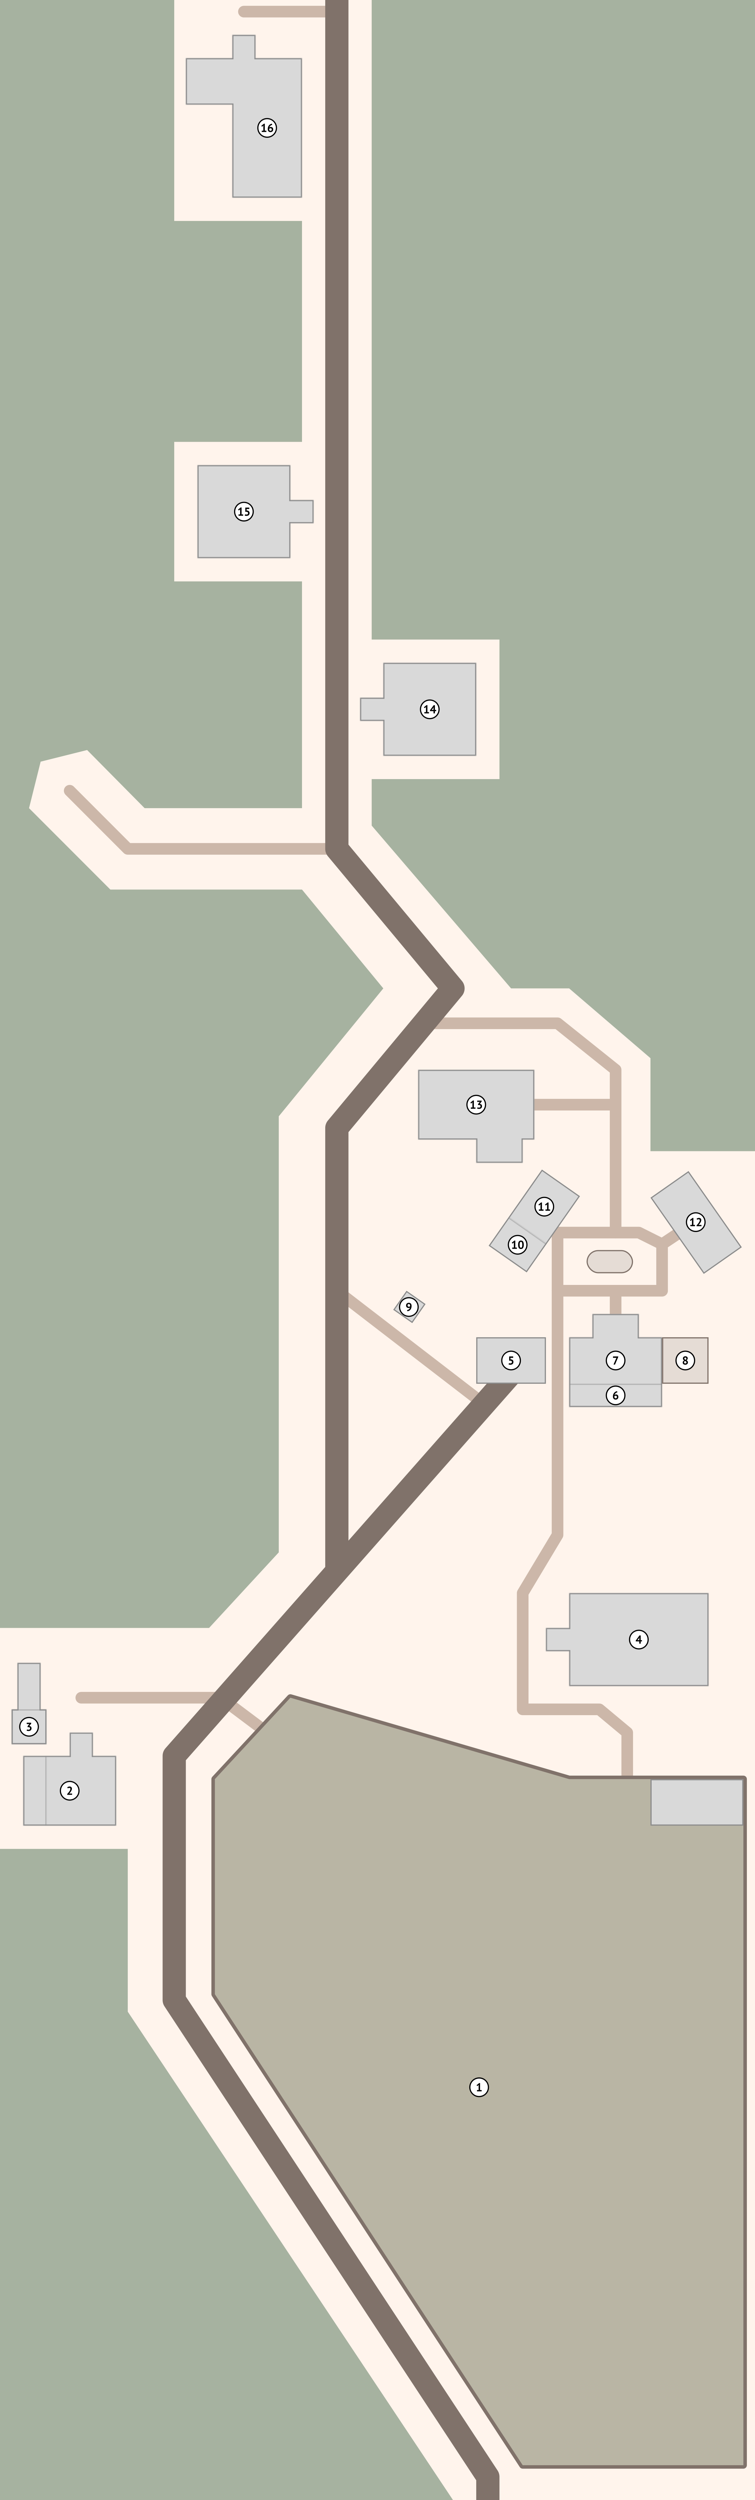 <svg width="650" height="2150" viewBox="0 0 650 2150" fill="none" xmlns="http://www.w3.org/2000/svg">
<rect x="0" y="0" width="650" height="2150" fill="#333333" stroke="none"/>
<g clip-path="url(#clip0_8_2)">
<rect width="650" height="2150" fill="#FFF4EC"/>
<path d="M540 1530V1490L516 1470H450V1370L480 1320V1060" stroke="#CCB7A9" stroke-width="10" stroke-linecap="round" stroke-linejoin="round"/>
<path d="M230 1490L190 1460H70" stroke="#CCB7A9" stroke-width="10" stroke-linecap="round" stroke-linejoin="round"/>
<path d="M480 1110H530M530 1110V1130M530 1110H570V1070M570 1070L585 1060M570 1070L550 1060H480" stroke="#CCB7A9" stroke-width="10" stroke-linecap="round" stroke-linejoin="round"/>
<path d="M530 1060V950M530 950H460M530 950V920L480 880H370" stroke="#CCB7A9" stroke-width="10" stroke-linecap="round" stroke-linejoin="round"/>
<path d="M420 1210L290 1110" stroke="#CCB7A9" stroke-width="10" stroke-linecap="round" stroke-linejoin="round"/>
<path d="M210 10H290" stroke="#CCB7A9" stroke-width="10" stroke-linecap="round" stroke-linejoin="round"/>
<path d="M290 730H110L60 680" stroke="#CCB7A9" stroke-width="10" stroke-linecap="round" stroke-linejoin="round"/>
<path d="M420 2150V2130L150 1720V1510L450 1170" stroke="#80726A" stroke-width="20" stroke-linecap="round" stroke-linejoin="round"/>
<path d="M290 1350V970L390 850L290 730V0" stroke="#80726A" stroke-width="20" stroke-linecap="round" stroke-linejoin="round"/>
<path d="M390 2150H0V1590H110V1730L390 2150Z" fill="#A6B2A0"/>
<path d="M180 1400H0V0H150V190H260V380H150V500H260V695H124.5L75 645L35 655L25 695L95 765H260L330 850L240 960V1335L180 1400Z" fill="#A6B2A0"/>
<path d="M320 550V0H650V990H560V910L490 850H440L320 710V670H430V550H320Z" fill="#A6B2A0"/>
<path d="M640 2121.5C640.829 2121.5 641.5 2120.83 641.5 2120V1530C641.5 1529.17 640.829 1528.5 640 1528.5H490.214L250.42 1458.56C249.875 1458.4 249.287 1458.56 248.901 1458.98L183.901 1528.98C183.643 1529.26 183.5 1529.62 183.5 1530V1715C183.5 1715.29 183.585 1715.58 183.745 1715.82L448.745 2120.82C449.022 2121.24 449.494 2121.5 450 2121.5H640Z" fill="#B9B5A4" stroke="#80726A" stroke-width="3" stroke-linejoin="round"/>
<rect x="560.5" y="1530.5" width="79" height="39" fill="#D9D9D9" stroke="#8C8C8C"/>
<circle cx="412.5" cy="1795" r="8" fill="white" stroke="black"/>
<path d="M410.673 1797.4H412.063V1793.45L412.213 1792.77L411.733 1793.36L410.843 1793.97L410.293 1793.22L412.573 1791.38H413.303V1797.4H414.663V1798.5H410.673V1797.4Z" fill="black"/>
<mask id="path-17-inside-1_8_2" fill="white">
<path fill-rule="evenodd" clip-rule="evenodd" d="M60 1490H80V1510H100V1570H40H20V1510H40H60V1490Z"/>
</mask>
<path fill-rule="evenodd" clip-rule="evenodd" d="M60 1490H80V1510H100V1570H40H20V1510H40H60V1490Z" fill="#D9D9D9"/>
<path d="M80 1490H81V1489H80V1490ZM60 1490V1489H59V1490H60ZM80 1510H79V1511H80V1510ZM100 1510H101V1509H100V1510ZM100 1570V1571H101V1570H100ZM20 1570H19V1571H20V1570ZM20 1510V1509H19V1510H20ZM60 1510V1511H61V1510H60ZM80 1489H60V1491H80V1489ZM81 1510V1490H79V1510H81ZM100 1509H80V1511H100V1509ZM101 1570V1510H99V1570H101ZM40 1571H100V1569H40V1571ZM40 1569H20V1571H40V1569ZM21 1570V1510H19V1570H21ZM20 1511H40V1509H20V1511ZM60 1509H40V1511H60V1509ZM59 1490V1510H61V1490H59Z" fill="#8C8C8C" mask="url(#path-17-inside-1_8_2)"/>
<g opacity="0.5">
<mask id="path-19-inside-2_8_2" fill="white">
<path d="M20 1510H40V1570H20V1510Z"/>
</mask>
<path d="M39 1510V1570H41V1510H39Z" fill="#8C8C8C" mask="url(#path-19-inside-2_8_2)"/>
</g>
<circle cx="60" cy="1540" r="8" fill="white" stroke="black"/>
<path d="M61.913 1538.21C61.913 1538.55 61.85 1538.89 61.723 1539.24C61.603 1539.59 61.446 1539.93 61.253 1540.26C61.066 1540.59 60.856 1540.92 60.623 1541.23C60.396 1541.54 60.173 1541.82 59.953 1542.08L59.423 1542.49V1542.54L60.143 1542.4H62.063V1543.5H57.853V1542.83C58.013 1542.66 58.193 1542.47 58.393 1542.25C58.593 1542.02 58.793 1541.79 58.993 1541.54C59.2 1541.29 59.4 1541.03 59.593 1540.76C59.786 1540.49 59.96 1540.23 60.113 1539.96C60.266 1539.69 60.386 1539.42 60.473 1539.17C60.566 1538.92 60.613 1538.68 60.613 1538.45C60.613 1538.18 60.533 1537.95 60.373 1537.78C60.22 1537.6 59.973 1537.51 59.633 1537.51C59.42 1537.51 59.2 1537.56 58.973 1537.65C58.753 1537.74 58.566 1537.85 58.413 1537.99L57.893 1537.07C58.153 1536.86 58.446 1536.69 58.773 1536.56C59.106 1536.43 59.496 1536.36 59.943 1536.36C60.23 1536.36 60.493 1536.4 60.733 1536.48C60.973 1536.56 61.18 1536.68 61.353 1536.83C61.526 1536.98 61.663 1537.18 61.763 1537.41C61.863 1537.64 61.913 1537.9 61.913 1538.21Z" fill="black"/>
<mask id="path-23-inside-3_8_2" fill="white">
<path fill-rule="evenodd" clip-rule="evenodd" d="M35 1430H15V1470H10V1500H40V1470H35V1430Z"/>
</mask>
<path fill-rule="evenodd" clip-rule="evenodd" d="M35 1430H15V1470H10V1500H40V1470H35V1430Z" fill="#D9D9D9"/>
<path d="M15 1430V1429H14V1430H15ZM35 1430H36V1429H35V1430ZM15 1470V1471H16V1470H15ZM10 1470V1469H9V1470H10ZM10 1500H9V1501H10V1500ZM40 1500V1501H41V1500H40ZM40 1470H41V1469H40V1470ZM35 1470H34V1471H35V1470ZM15 1431H35V1429H15V1431ZM16 1470V1430H14V1470H16ZM10 1471H15V1469H10V1471ZM11 1500V1470H9V1500H11ZM40 1499H10V1501H40V1499ZM39 1470V1500H41V1470H39ZM35 1471H40V1469H35V1471ZM34 1430V1470H36V1430H34Z" fill="#8C8C8C" mask="url(#path-23-inside-3_8_2)"/>
<rect opacity="0.5" x="10.5" y="1470.5" width="29" height="29" stroke="#8C8C8C"/>
<circle cx="25" cy="1485" r="8" fill="white" stroke="black"/>
<path d="M24.573 1487.54C24.986 1487.54 25.3 1487.43 25.513 1487.21C25.733 1486.99 25.843 1486.72 25.843 1486.41C25.843 1486.03 25.73 1485.75 25.503 1485.57C25.276 1485.39 24.92 1485.3 24.433 1485.3H23.713V1484.61L24.923 1482.96L25.493 1482.51L24.703 1482.6H23.023V1481.5H26.843V1482.21L25.433 1484.1L24.993 1484.37V1484.42L25.413 1484.36C25.646 1484.38 25.866 1484.43 26.073 1484.52C26.286 1484.61 26.47 1484.73 26.623 1484.9C26.783 1485.06 26.91 1485.26 27.003 1485.5C27.096 1485.74 27.143 1486.02 27.143 1486.33C27.143 1486.72 27.076 1487.06 26.943 1487.35C26.816 1487.64 26.636 1487.88 26.403 1488.07C26.176 1488.26 25.91 1488.41 25.603 1488.5C25.296 1488.59 24.966 1488.64 24.613 1488.64C24.32 1488.64 24.016 1488.61 23.703 1488.56C23.39 1488.51 23.136 1488.43 22.943 1488.33L23.293 1487.25C23.466 1487.34 23.656 1487.41 23.863 1487.46C24.076 1487.51 24.313 1487.54 24.573 1487.54Z" fill="black"/>
<mask id="path-28-inside-4_8_2" fill="white">
<path fill-rule="evenodd" clip-rule="evenodd" d="M610 1370H490V1400H470V1420H490V1450H610V1370Z"/>
</mask>
<path fill-rule="evenodd" clip-rule="evenodd" d="M610 1370H490V1400H470V1420H490V1450H610V1370Z" fill="#D9D9D9"/>
<path d="M490 1370V1369H489V1370H490ZM610 1370H611V1369H610V1370ZM490 1400V1401H491V1400H490ZM470 1400V1399H469V1400H470ZM470 1420H469V1421H470V1420ZM490 1420H491V1419H490V1420ZM490 1450H489V1451H490V1450ZM610 1450V1451H611V1450H610ZM490 1371H610V1369H490V1371ZM491 1400V1370H489V1400H491ZM470 1401H490V1399H470V1401ZM471 1420V1400H469V1420H471ZM490 1419H470V1421H490V1419ZM491 1450V1420H489V1450H491ZM610 1449H490V1451H610V1449ZM609 1370V1450H611V1370H609Z" fill="#8C8C8C" mask="url(#path-28-inside-4_8_2)"/>
<circle cx="550" cy="1410" r="8" fill="white" stroke="black"/>
<path d="M552.693 1411.55H551.593V1413.5H550.383V1411.55H547.353V1410.81L550.523 1406.45H551.593V1410.51H552.693V1411.55ZM550.383 1408.98L550.473 1408.14H550.433L550.093 1408.86L549.053 1410.21L548.553 1410.59L549.193 1410.51H550.383V1408.98Z" fill="black"/>
<rect x="410.5" y="1150.5" width="59" height="39" fill="#D9D9D9" stroke="#8C8C8C"/>
<circle cx="440" cy="1170" r="8" fill="white" stroke="black"/>
<path d="M439.363 1172.49C439.803 1172.49 440.14 1172.38 440.373 1172.17C440.606 1171.96 440.723 1171.66 440.723 1171.29C440.723 1170.89 440.586 1170.6 440.313 1170.41C440.04 1170.22 439.65 1170.13 439.143 1170.13L438.353 1170.16V1166.5H441.793V1167.72H439.473V1169.07L439.883 1169.03C440.21 1169.04 440.503 1169.1 440.763 1169.21C441.03 1169.32 441.256 1169.47 441.443 1169.66C441.63 1169.85 441.773 1170.08 441.873 1170.35C441.973 1170.62 442.023 1170.92 442.023 1171.25C442.023 1171.64 441.956 1171.99 441.823 1172.29C441.69 1172.59 441.503 1172.84 441.263 1173.04C441.03 1173.24 440.753 1173.39 440.433 1173.49C440.113 1173.59 439.763 1173.64 439.383 1173.64C439.083 1173.64 438.796 1173.61 438.523 1173.56C438.256 1173.51 438.03 1173.45 437.843 1173.36L438.193 1172.28C438.346 1172.35 438.513 1172.4 438.693 1172.44C438.88 1172.47 439.103 1172.49 439.363 1172.49Z" fill="black"/>
<mask id="path-35-inside-5_8_2" fill="white">
<path fill-rule="evenodd" clip-rule="evenodd" d="M550 1130H510V1150H490V1210H570V1150H550V1130Z"/>
</mask>
<path fill-rule="evenodd" clip-rule="evenodd" d="M550 1130H510V1150H490V1210H570V1150H550V1130Z" fill="#D9D9D9"/>
<path d="M510 1130V1129H509V1130H510ZM550 1130H551V1129H550V1130ZM510 1150V1151H511V1150H510ZM490 1150V1149H489V1150H490ZM490 1210H489V1211H490V1210ZM570 1210V1211H571V1210H570ZM570 1150H571V1149H570V1150ZM550 1150H549V1151H550V1150ZM510 1131H550V1129H510V1131ZM511 1150V1130H509V1150H511ZM490 1151H510V1149H490V1151ZM491 1210V1150H489V1210H491ZM570 1209H490V1211H570V1209ZM569 1150V1210H571V1150H569ZM550 1151H570V1149H550V1151ZM549 1130V1150H551V1130H549Z" fill="#8C8C8C" mask="url(#path-35-inside-5_8_2)"/>
<circle cx="530" cy="1170" r="8" fill="white" stroke="black"/>
<path d="M528.203 1173.5L530.493 1168.11L530.933 1167.62L530.333 1167.72H527.763V1166.5H532.273V1166.88L529.473 1173.5H528.203Z" fill="black"/>
<g opacity="0.5">
<mask id="path-39-inside-6_8_2" fill="white">
<path d="M490 1190H570V1210H490V1190Z"/>
</mask>
<path d="M490 1191H570V1189H490V1191Z" fill="#8C8C8C" mask="url(#path-39-inside-6_8_2)"/>
</g>
<circle cx="530" cy="1200" r="8" fill="white" stroke="black"/>
<path d="M532.363 1201.33C532.363 1201.66 532.306 1201.96 532.193 1202.24C532.086 1202.52 531.933 1202.76 531.733 1202.97C531.533 1203.18 531.29 1203.34 531.003 1203.46C530.723 1203.58 530.413 1203.64 530.073 1203.64C529.726 1203.64 529.406 1203.59 529.113 1203.48C528.826 1203.37 528.576 1203.2 528.363 1202.98C528.15 1202.76 527.983 1202.48 527.863 1202.15C527.743 1201.82 527.683 1201.43 527.683 1200.99C527.683 1200.33 527.776 1199.73 527.963 1199.2C528.156 1198.67 528.413 1198.2 528.733 1197.81C529.06 1197.41 529.436 1197.09 529.863 1196.85C530.296 1196.6 530.753 1196.44 531.233 1196.36L531.523 1197.39C531.19 1197.44 530.883 1197.55 530.603 1197.7C530.323 1197.85 530.073 1198.04 529.853 1198.25C529.64 1198.46 529.456 1198.7 529.303 1198.97C529.156 1199.23 529.053 1199.5 528.993 1199.78C529.126 1199.61 529.3 1199.47 529.513 1199.36C529.726 1199.24 529.993 1199.18 530.313 1199.18C530.613 1199.18 530.89 1199.23 531.143 1199.32C531.396 1199.41 531.613 1199.55 531.793 1199.74C531.973 1199.92 532.113 1200.14 532.213 1200.41C532.313 1200.68 532.363 1200.98 532.363 1201.33ZM531.103 1201.4C531.103 1200.65 530.736 1200.28 530.003 1200.28C529.736 1200.28 529.51 1200.34 529.323 1200.46C529.143 1200.58 529.016 1200.72 528.943 1200.88C528.93 1200.95 528.923 1201.02 528.923 1201.07C528.923 1201.12 528.923 1201.18 528.923 1201.23C528.923 1201.39 528.946 1201.55 528.993 1201.71C529.04 1201.86 529.106 1202 529.193 1202.13C529.286 1202.25 529.403 1202.35 529.543 1202.43C529.683 1202.5 529.85 1202.54 530.043 1202.54C530.356 1202.54 530.61 1202.43 530.803 1202.22C531.003 1202.01 531.103 1201.73 531.103 1201.4Z" fill="black"/>
<rect x="570.5" y="1150.5" width="39" height="39" fill="#E5DCD5" stroke="#80726A"/>
<path d="M588.203 1173L590.493 1167.61L590.933 1167.12L590.333 1167.22H587.763V1166H592.273V1166.38L589.473 1173H588.203Z" fill="black"/>
<circle cx="590" cy="1170" r="8" fill="white" stroke="black"/>
<path d="M587.773 1171.79C587.773 1171.56 587.803 1171.35 587.863 1171.17C587.923 1170.98 588.006 1170.82 588.113 1170.67C588.226 1170.52 588.356 1170.38 588.503 1170.26C588.656 1170.14 588.82 1170.03 588.993 1169.93C588.666 1169.72 588.41 1169.49 588.223 1169.22C588.036 1168.95 587.943 1168.61 587.943 1168.21C587.943 1167.95 587.99 1167.71 588.083 1167.48C588.183 1167.25 588.323 1167.06 588.503 1166.89C588.69 1166.72 588.913 1166.59 589.173 1166.5C589.433 1166.41 589.726 1166.36 590.053 1166.36C590.353 1166.36 590.626 1166.4 590.873 1166.48C591.12 1166.56 591.33 1166.67 591.503 1166.82C591.683 1166.97 591.82 1167.15 591.913 1167.36C592.013 1167.57 592.063 1167.8 592.063 1168.05C592.063 1168.44 591.973 1168.78 591.793 1169.05C591.62 1169.32 591.363 1169.57 591.023 1169.8C591.423 1170.03 591.723 1170.29 591.923 1170.57C592.13 1170.85 592.233 1171.21 592.233 1171.65C592.233 1171.95 592.176 1172.22 592.063 1172.47C591.956 1172.71 591.803 1172.92 591.603 1173.09C591.403 1173.26 591.163 1173.4 590.883 1173.5C590.603 1173.59 590.296 1173.64 589.963 1173.64C589.63 1173.64 589.326 1173.59 589.053 1173.5C588.786 1173.41 588.556 1173.29 588.363 1173.13C588.176 1172.97 588.03 1172.78 587.923 1172.55C587.823 1172.32 587.773 1172.07 587.773 1171.79ZM590.993 1171.66C590.993 1171.51 590.956 1171.37 590.883 1171.24C590.81 1171.11 590.713 1171 590.593 1170.9C590.48 1170.79 590.35 1170.7 590.203 1170.61C590.063 1170.52 589.92 1170.44 589.773 1170.36C589.46 1170.54 589.243 1170.74 589.123 1170.95C589.01 1171.16 588.953 1171.36 588.953 1171.57C588.953 1171.84 589.043 1172.07 589.223 1172.26C589.41 1172.45 589.666 1172.54 589.993 1172.54C590.293 1172.54 590.533 1172.47 590.713 1172.32C590.9 1172.17 590.993 1171.95 590.993 1171.66ZM589.183 1168.23C589.183 1168.39 589.213 1168.53 589.273 1168.65C589.333 1168.77 589.413 1168.88 589.513 1168.97C589.62 1169.06 589.736 1169.14 589.863 1169.22C589.996 1169.29 590.133 1169.36 590.273 1169.43C590.673 1169.09 590.873 1168.72 590.873 1168.31C590.873 1168.03 590.79 1167.82 590.623 1167.68C590.463 1167.53 590.266 1167.46 590.033 1167.46C589.74 1167.46 589.523 1167.54 589.383 1167.69C589.25 1167.84 589.183 1168.02 589.183 1168.23Z" fill="black"/>
<rect x="350.123" y="1110.7" width="19" height="19" transform="rotate(35 350.123 1110.7)" fill="#D9D9D9" stroke="#8C8C8C"/>
<circle cx="352" cy="1124" r="8" fill="white" stroke="black"/>
<path d="M349.613 1122.69C349.613 1122.35 349.663 1122.04 349.763 1121.75C349.87 1121.46 350.02 1121.22 350.213 1121.02C350.413 1120.81 350.653 1120.65 350.933 1120.54C351.22 1120.42 351.546 1120.36 351.913 1120.36C352.666 1120.36 353.256 1120.59 353.683 1121.04C354.116 1121.49 354.333 1122.14 354.333 1123C354.333 1123.77 354.233 1124.44 354.033 1125.01C353.84 1125.57 353.576 1126.04 353.243 1126.42C352.916 1126.79 352.536 1127.08 352.103 1127.28C351.67 1127.48 351.213 1127.6 350.733 1127.64L350.453 1126.62C350.82 1126.57 351.146 1126.48 351.433 1126.35C351.72 1126.22 351.966 1126.05 352.173 1125.86C352.38 1125.66 352.546 1125.44 352.673 1125.19C352.806 1124.94 352.9 1124.67 352.953 1124.38C352.793 1124.55 352.62 1124.67 352.433 1124.74C352.253 1124.81 352.01 1124.84 351.703 1124.84C351.45 1124.84 351.196 1124.8 350.943 1124.71C350.696 1124.62 350.473 1124.49 350.273 1124.32C350.08 1124.14 349.92 1123.92 349.793 1123.65C349.673 1123.38 349.613 1123.06 349.613 1122.69ZM350.873 1122.62C350.873 1123 350.98 1123.29 351.193 1123.48C351.406 1123.67 351.673 1123.77 351.993 1123.77C352.266 1123.77 352.49 1123.73 352.663 1123.64C352.836 1123.55 352.97 1123.45 353.063 1123.32C353.083 1123.18 353.093 1123.05 353.093 1122.92C353.093 1122.73 353.07 1122.55 353.023 1122.37C352.976 1122.19 352.903 1122.03 352.803 1121.89C352.71 1121.75 352.586 1121.64 352.433 1121.56C352.286 1121.47 352.11 1121.43 351.903 1121.43C351.576 1121.43 351.323 1121.54 351.143 1121.75C350.963 1121.96 350.873 1122.25 350.873 1122.62Z" fill="black"/>
<rect x="466.683" y="1006.46" width="39" height="79" transform="rotate(35 466.683 1006.46)" fill="#D9D9D9" stroke="#8C8C8C"/>
<circle cx="468.604" cy="1037.71" r="8" fill="white" stroke="black"/>
<path d="M463.94 1040.11L465.33 1040.11L465.33 1036.16L465.48 1035.48L465 1036.07L464.11 1036.68L463.56 1035.93L465.84 1034.09L466.57 1034.09L466.57 1040.11L467.93 1040.11L467.93 1041.21L463.94 1041.21L463.94 1040.11ZM469.614 1040.11L471.004 1040.11L471.004 1036.16L471.154 1035.48L470.674 1036.07L469.784 1036.68L469.234 1035.93L471.514 1034.09L472.244 1034.09L472.244 1040.11L473.604 1040.11L473.604 1041.21L469.614 1041.21L469.614 1040.11Z" fill="black"/>
<g opacity="0.5">
<mask id="path-53-inside-7_8_2" fill="white">
<path d="M437.881 1046.72L470.647 1069.66L453.44 1094.24L420.674 1071.29L437.881 1046.72Z"/>
</mask>
<path d="M437.308 1047.54L470.074 1070.48L471.221 1068.84L438.455 1045.9L437.308 1047.54Z" fill="#8C8C8C" mask="url(#path-53-inside-7_8_2)"/>
</g>
<circle cx="445.661" cy="1070.48" r="8" fill="white" stroke="black"/>
<path d="M440.997 1072.88L442.387 1072.88L442.387 1068.93L442.537 1068.25L442.057 1068.84L441.167 1069.45L440.617 1068.7L442.897 1066.86L443.627 1066.86L443.627 1072.88L444.987 1072.88L444.987 1073.98L440.997 1073.98L440.997 1072.88ZM446.061 1070.47C446.061 1069.24 446.271 1068.33 446.691 1067.74C447.111 1067.14 447.714 1066.84 448.501 1066.84C449.341 1066.84 449.957 1067.14 450.351 1067.73C450.744 1068.32 450.941 1069.23 450.941 1070.47C450.941 1071.7 450.727 1072.62 450.301 1073.22C449.881 1073.82 449.277 1074.12 448.491 1074.12C447.657 1074.12 447.044 1073.81 446.651 1073.18C446.257 1072.55 446.061 1071.64 446.061 1070.47ZM447.361 1070.47C447.361 1071.28 447.447 1071.91 447.621 1072.36C447.801 1072.8 448.094 1073.02 448.501 1073.02C448.894 1073.02 449.181 1072.82 449.361 1072.41C449.547 1072 449.641 1071.36 449.641 1070.47C449.641 1069.66 449.554 1069.04 449.381 1068.6C449.207 1068.16 448.911 1067.94 448.491 1067.94C448.091 1067.94 447.801 1068.15 447.621 1068.56C447.447 1068.97 447.361 1069.61 447.361 1070.47Z" fill="black"/>
<rect x="560.696" y="1030.12" width="39" height="79" transform="rotate(-35 560.696 1030.12)" fill="#D9D9D9" stroke="#8C8C8C"/>
<circle cx="599" cy="1051" r="8" fill="white" stroke="black"/>
<path d="M594.336 1053.4L595.726 1053.4L595.726 1049.45L595.876 1048.77L595.396 1049.36L594.506 1049.97L593.956 1049.22L596.236 1047.38L596.966 1047.38L596.966 1053.4L598.326 1053.4L598.326 1054.5L594.336 1054.5L594.336 1053.4ZM603.75 1049.21C603.75 1049.55 603.687 1049.89 603.56 1050.24C603.44 1050.59 603.283 1050.93 603.09 1051.26C602.903 1051.59 602.693 1051.92 602.46 1052.23C602.233 1052.54 602.01 1052.82 601.79 1053.08L601.26 1053.49L601.26 1053.54L601.98 1053.4L603.9 1053.4L603.9 1054.5L599.69 1054.5L599.69 1053.83C599.85 1053.66 600.03 1053.47 600.23 1053.25C600.43 1053.02 600.63 1052.79 600.83 1052.54C601.037 1052.29 601.237 1052.03 601.43 1051.76C601.623 1051.49 601.797 1051.23 601.95 1050.96C602.103 1050.69 602.223 1050.42 602.31 1050.17C602.403 1049.92 602.45 1049.68 602.45 1049.45C602.45 1049.18 602.37 1048.95 602.21 1048.78C602.057 1048.6 601.81 1048.51 601.47 1048.51C601.257 1048.51 601.037 1048.56 600.81 1048.65C600.59 1048.74 600.403 1048.85 600.25 1048.99L599.73 1048.07C599.99 1047.86 600.283 1047.69 600.61 1047.56C600.943 1047.43 601.333 1047.36 601.78 1047.36C602.067 1047.36 602.33 1047.4 602.57 1047.48C602.81 1047.56 603.017 1047.68 603.19 1047.83C603.363 1047.98 603.5 1048.18 603.6 1048.41C603.7 1048.64 603.75 1048.9 603.75 1049.21Z" fill="black"/>
<rect x="505.5" y="1075.5" width="39" height="19" rx="9.5" fill="#E5DCD5" stroke="#80726A"/>
<mask id="path-61-inside-8_8_2" fill="white">
<path fill-rule="evenodd" clip-rule="evenodd" d="M460 920H360V980H410V1000H450V980H460V920Z"/>
</mask>
<path fill-rule="evenodd" clip-rule="evenodd" d="M460 920H360V980H410V1000H450V980H460V920Z" fill="#D9D9D9"/>
<path d="M360 920V919H359V920H360ZM460 920H461V919H460V920ZM360 980H359V981H360V980ZM410 980H411V979H410V980ZM410 1000H409V1001H410V1000ZM450 1000V1001H451V1000H450ZM450 980V979H449V980H450ZM460 980V981H461V980H460ZM360 921H460V919H360V921ZM361 980V920H359V980H361ZM410 979H360V981H410V979ZM411 1000V980H409V1000H411ZM450 999H410V1001H450V999ZM449 980V1000H451V980H449ZM460 979H450V981H460V979ZM459 920V980H461V920H459Z" fill="#8C8C8C" mask="url(#path-61-inside-8_8_2)"/>
<circle cx="410" cy="950" r="8" fill="white" stroke="black"/>
<path d="M405.336 952.4H406.726V948.45L406.876 947.77L406.396 948.36L405.506 948.97L404.956 948.22L407.236 946.38H407.966V952.4H409.326V953.5H405.336V952.4ZM412.41 952.54C412.823 952.54 413.137 952.43 413.35 952.21C413.57 951.99 413.68 951.723 413.68 951.41C413.68 951.03 413.567 950.75 413.34 950.57C413.113 950.39 412.757 950.3 412.27 950.3H411.55V949.61L412.76 947.96L413.33 947.51L412.54 947.6H410.86V946.5H414.68V947.21L413.27 949.1L412.83 949.37V949.42L413.25 949.36C413.483 949.38 413.703 949.433 413.91 949.52C414.123 949.607 414.307 949.733 414.46 949.9C414.62 950.06 414.747 950.26 414.84 950.5C414.933 950.74 414.98 951.017 414.98 951.33C414.98 951.723 414.913 952.063 414.78 952.35C414.653 952.637 414.473 952.877 414.24 953.07C414.013 953.263 413.747 953.407 413.44 953.5C413.133 953.593 412.803 953.64 412.45 953.64C412.157 953.64 411.853 953.613 411.54 953.56C411.227 953.507 410.973 953.43 410.78 953.33L411.13 952.25C411.303 952.337 411.493 952.407 411.7 952.46C411.913 952.513 412.15 952.54 412.41 952.54Z" fill="black"/>
<mask id="path-65-inside-9_8_2" fill="white">
<path fill-rule="evenodd" clip-rule="evenodd" d="M410 570H330L330 600H310V620H330L330 650H410V570Z"/>
</mask>
<path fill-rule="evenodd" clip-rule="evenodd" d="M410 570H330L330 600H310V620H330L330 650H410V570Z" fill="#D9D9D9"/>
<path d="M330 570V569H329V570L330 570ZM410 570H411V569H410V570ZM330 600V601H331V600H330ZM310 600V599H309V600H310ZM310 620H309V621H310V620ZM330 620H331V619H330V620ZM330 650H329V651H330V650ZM410 650V651H411V650H410ZM330 571H410V569H330V571ZM331 600L331 570L329 570L329 600H331ZM310 601H330V599H310V601ZM311 620V600H309V620H311ZM330 619H310V621H330V619ZM331 650L331 620H329L329 650H331ZM410 649H330V651H410V649ZM409 570V650H411V570H409Z" fill="#8C8C8C" mask="url(#path-65-inside-9_8_2)"/>
<circle cx="370" cy="610" r="8" fill="white" stroke="black"/>
<path d="M365.336 612.4H366.726V608.45L366.876 607.77L366.396 608.36L365.506 608.97L364.956 608.22L367.236 606.38H367.966V612.4H369.326V613.5H365.336V612.4ZM375.53 611.55H374.43V613.5H373.22V611.55H370.19V610.81L373.36 606.45H374.43V610.51H375.53V611.55ZM373.22 608.98L373.31 608.14H373.27L372.93 608.86L371.89 610.21L371.39 610.59L372.03 610.51H373.22V608.98Z" fill="black"/>
<mask id="path-69-inside-10_8_2" fill="white">
<path fill-rule="evenodd" clip-rule="evenodd" d="M250 400H170V480H250V450H270V430H250V400Z"/>
</mask>
<path fill-rule="evenodd" clip-rule="evenodd" d="M250 400H170V480H250V450H270V430H250V400Z" fill="#D9D9D9"/>
<path d="M170 400V399H169V400H170ZM250 400H251V399H250V400ZM170 480H169V481H170V480ZM250 480V481H251V480H250ZM250 450V449H249V450H250ZM270 450V451H271V450H270ZM270 430H271V429H270V430ZM250 430H249V431H250V430ZM170 401H250V399H170V401ZM171 480V400H169V480H171ZM250 479H170V481H250V479ZM249 450V480H251V450H249ZM270 449H250V451H270V449ZM269 430V450H271V430H269ZM250 431H270V429H250V431ZM249 400V430H251V400H249Z" fill="#8C8C8C" mask="url(#path-69-inside-10_8_2)"/>
<circle cx="210" cy="440" r="8" fill="white" stroke="black"/>
<path d="M205.336 442.4H206.726V438.45L206.876 437.77L206.396 438.36L205.506 438.97L204.956 438.22L207.236 436.38H207.966V442.4H209.326V443.5H205.336V442.4ZM212.2 442.49C212.64 442.49 212.977 442.383 213.21 442.17C213.443 441.957 213.56 441.663 213.56 441.29C213.56 440.89 213.423 440.597 213.15 440.41C212.877 440.223 212.487 440.13 211.98 440.13L211.19 440.16V436.5H214.63V437.72H212.31V439.07L212.72 439.03C213.047 439.043 213.34 439.103 213.6 439.21C213.867 439.317 214.093 439.467 214.28 439.66C214.467 439.847 214.61 440.077 214.71 440.35C214.81 440.617 214.86 440.917 214.86 441.25C214.86 441.643 214.793 441.99 214.66 442.29C214.527 442.59 214.34 442.84 214.1 443.04C213.867 443.24 213.59 443.39 213.27 443.49C212.95 443.59 212.6 443.64 212.22 443.64C211.92 443.64 211.633 443.613 211.36 443.56C211.093 443.513 210.867 443.447 210.68 443.36L211.03 442.28C211.183 442.347 211.35 442.4 211.53 442.44C211.717 442.473 211.94 442.49 212.2 442.49Z" fill="black"/>
<mask id="path-73-inside-11_8_2" fill="white">
<path fill-rule="evenodd" clip-rule="evenodd" d="M200 30H220V50H260V170H200V90H160V50H200V30Z"/>
</mask>
<path fill-rule="evenodd" clip-rule="evenodd" d="M200 30H220V50H260V170H200V90H160V50H200V30Z" fill="#D9D9D9"/>
<path d="M220 30H221V29H220V30ZM200 30V29H199V30H200ZM220 50H219V51H220V50ZM260 50H261V49H260V50ZM260 170V171H261V170H260ZM200 170H199V171H200V170ZM200 90H201V89H200V90ZM160 90H159V91H160V90ZM160 50V49H159V50H160ZM200 50V51H201V50H200ZM220 29H200V31H220V29ZM221 50V30H219V50H221ZM260 49H220V51H260V49ZM261 170V50H259V170H261ZM200 171H260V169H200V171ZM199 90V170H201V90H199ZM200 89H160V91H200V89ZM161 90V50H159V90H161ZM160 51H200V49H160V51ZM199 30V50H201V30H199Z" fill="#8C8C8C" mask="url(#path-73-inside-11_8_2)"/>
<circle cx="230" cy="110" r="8" fill="white" stroke="black"/>
<path d="M225.336 112.4H226.726V108.45L226.876 107.77L226.396 108.36L225.506 108.97L224.956 108.22L227.236 106.38H227.966V112.4H229.326V113.5H225.336V112.4ZM235.2 111.33C235.2 111.657 235.143 111.96 235.03 112.24C234.923 112.52 234.77 112.763 234.57 112.97C234.37 113.177 234.127 113.34 233.84 113.46C233.56 113.58 233.25 113.64 232.91 113.64C232.563 113.64 232.243 113.587 231.95 113.48C231.663 113.367 231.413 113.2 231.2 112.98C230.987 112.76 230.82 112.483 230.7 112.15C230.58 111.817 230.52 111.43 230.52 110.99C230.52 110.33 230.613 109.733 230.8 109.2C230.993 108.667 231.25 108.203 231.57 107.81C231.897 107.41 232.273 107.09 232.7 106.85C233.133 106.603 233.59 106.44 234.07 106.36L234.36 107.39C234.027 107.443 233.72 107.547 233.44 107.7C233.16 107.853 232.91 108.037 232.69 108.25C232.477 108.463 232.293 108.703 232.14 108.97C231.993 109.23 231.89 109.5 231.83 109.78C231.963 109.613 232.137 109.473 232.35 109.36C232.563 109.24 232.83 109.18 233.15 109.18C233.45 109.18 233.727 109.227 233.98 109.32C234.233 109.413 234.45 109.553 234.63 109.74C234.81 109.92 234.95 110.143 235.05 110.41C235.15 110.677 235.2 110.983 235.2 111.33ZM233.94 111.4C233.94 110.653 233.573 110.28 232.84 110.28C232.573 110.28 232.347 110.34 232.16 110.46C231.98 110.58 231.853 110.72 231.78 110.88C231.767 110.953 231.76 111.017 231.76 111.07C231.76 111.123 231.76 111.177 231.76 111.23C231.76 111.39 231.783 111.55 231.83 111.71C231.877 111.863 231.943 112.003 232.03 112.13C232.123 112.25 232.24 112.35 232.38 112.43C232.52 112.503 232.687 112.54 232.88 112.54C233.193 112.54 233.447 112.433 233.64 112.22C233.84 112.007 233.94 111.733 233.94 111.4Z" fill="black"/>
</g>
<defs>
<clipPath id="clip0_8_2">
<rect width="650" height="2150" fill="white"/>
</clipPath>
</defs>
</svg>
